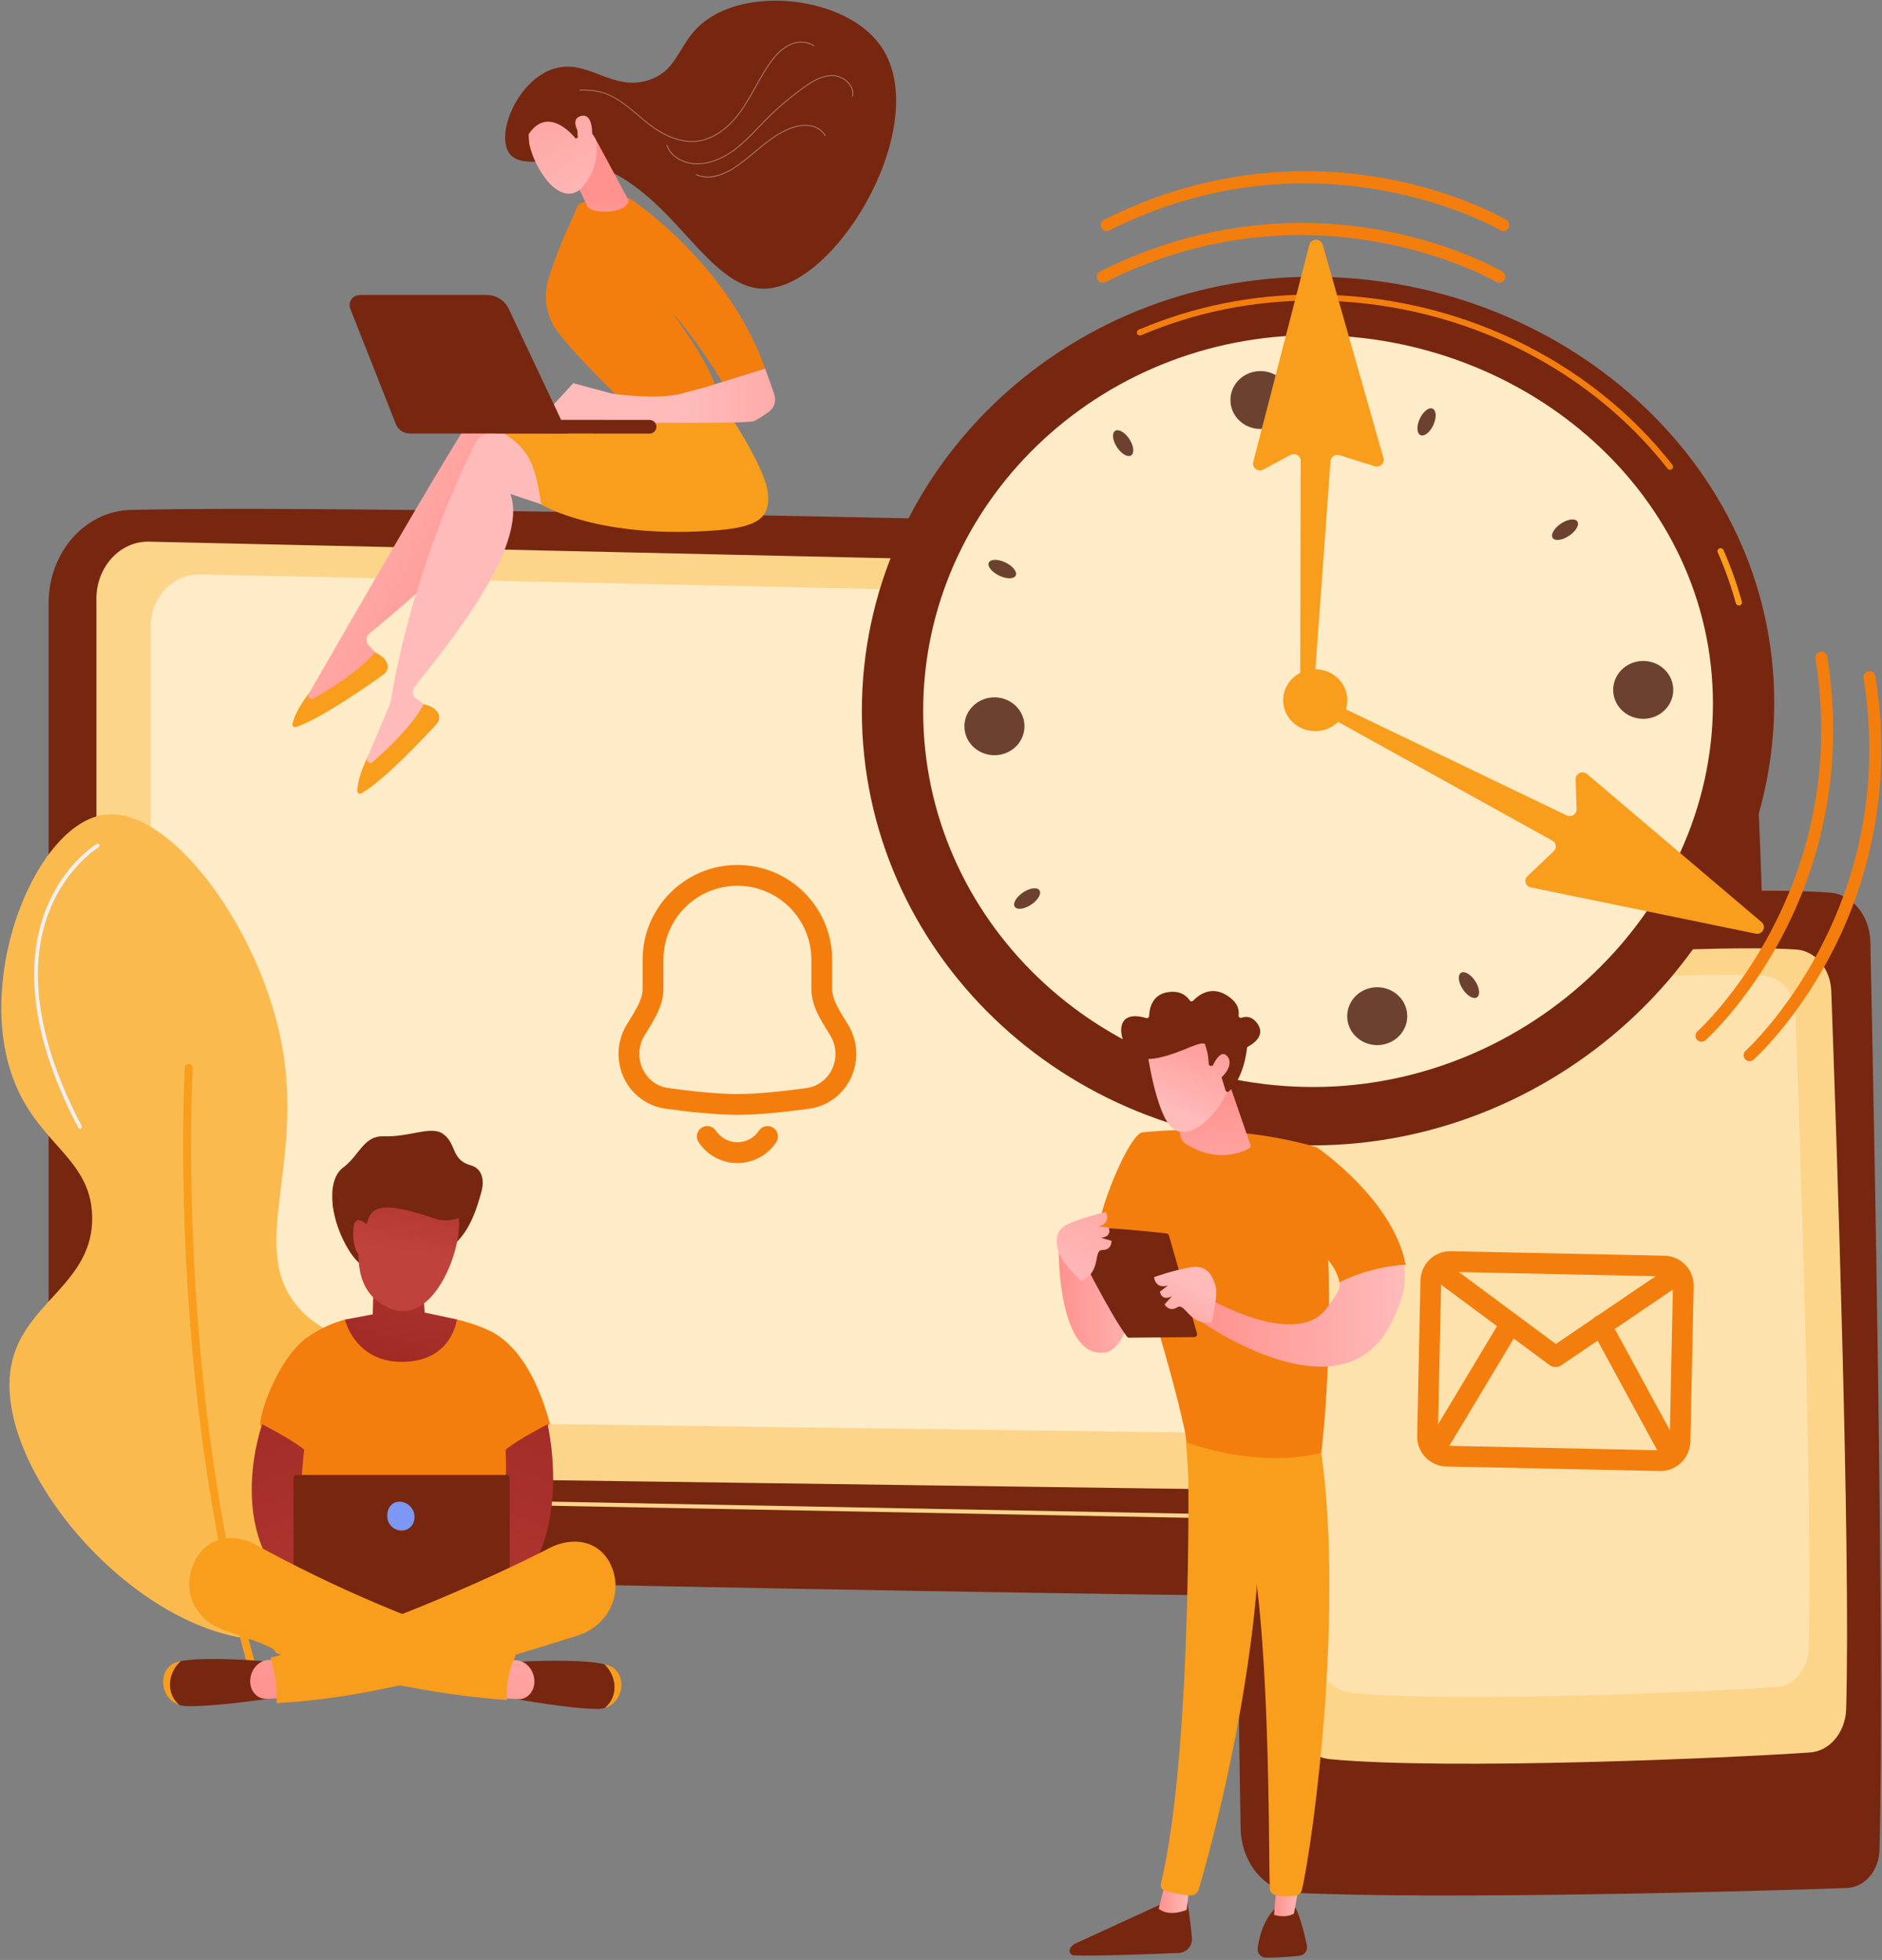 <svg width="777" height="809" viewBox="0 0 777 809" fill="none" xmlns="http://www.w3.org/2000/svg">
<rect x="0" y="0" width="777" height="809" fill="#808080" stroke="none"/>
<path d="M20.07 248.886V597.251C20.07 625.909 40.675 649.344 66.523 650.083C181.326 653.364 582.851 661.32 692.136 659.534C710.919 659.227 726.135 642.568 726.677 621.756C728.784 540.826 732.207 346.217 719.541 255.867C716.874 236.84 702.383 222.613 685.02 221.997C588.829 218.586 163.186 207.757 53.952 210.476C35.113 210.945 20.07 228.001 20.07 248.886Z" fill="#772710"/>
<path d="M39.794 247.19V578.161C39.794 594.893 51.912 608.526 67.007 608.776L676.414 617.121C691.38 617.369 703.647 604.024 703.703 587.436L704.722 259.422C704.762 247.561 696.236 237.842 685.537 237.554L61.617 223.583C49.651 223.261 39.794 233.924 39.794 247.19Z" fill="#FCD58B"/>
<path d="M62.255 258.474V558.247C62.255 573.401 73.637 585.75 87.815 585.977L660.206 593.535C674.263 593.759 685.784 581.673 685.837 566.648L686.794 269.554C686.832 258.811 678.824 250.008 668.775 249.747L82.753 237.094C71.514 236.801 62.255 246.459 62.255 258.474Z" fill="#FEEBC7"/>
<path d="M708.289 630.596C708.289 630.596 708.279 630.596 708.273 630.596L39.776 617.971C39.309 617.962 38.937 617.576 38.946 617.108C38.955 616.641 39.332 616.3 39.808 616.278L708.305 628.902C708.773 628.911 709.145 629.298 709.136 629.765C709.127 630.227 708.75 630.596 708.289 630.596Z" fill="#FCD58B"/>
<path d="M128.024 674.524C171.101 661.054 197.217 592.977 178.926 566.054C166.567 547.863 141.949 560.258 123.889 540.46C100.83 515.183 127.406 480.12 115.357 426.311C105.103 380.52 69.425 332.535 42.875 336.313C15.084 340.267 -10.243 402.011 5.243 444.675C15.313 472.421 37.401 477.652 38.052 501.895C38.808 530.026 9.461 537.535 4.601 563.806C-4.127 610.995 71.037 692.343 128.024 674.524Z" fill="#FBBA4E"/>
<path d="M103.529 688.766C103.764 688.808 104.012 688.799 104.257 688.73C105.124 688.485 105.629 687.585 105.385 686.719C72.436 569.731 79.49 442.126 79.565 440.851C79.618 439.952 78.931 439.18 78.034 439.128C77.135 439.075 76.363 439.761 76.31 440.659C76.235 441.94 69.15 570.093 102.246 687.602C102.421 688.224 102.934 688.659 103.529 688.766Z" fill="#F99D1C"/>
<path d="M32.865 465.86C33.029 465.89 33.205 465.866 33.365 465.783C33.746 465.582 33.892 465.111 33.691 464.73C20.996 440.614 8.419 405.547 20.603 375.437C27.858 357.506 40.626 349.763 40.754 349.687C41.124 349.467 41.246 348.989 41.026 348.619C40.806 348.249 40.328 348.127 39.959 348.348C39.417 348.669 26.61 356.439 19.159 374.853C12.31 391.778 9.034 421.235 32.312 465.456C32.429 465.677 32.636 465.819 32.865 465.86Z" fill="#F0F0F0"/>
<path d="M133.261 665.762C133.506 665.806 133.767 665.732 133.954 665.543C165.916 633.104 179.676 606.08 174.849 585.221C170.558 566.676 152.507 560.134 152.325 560.069C151.918 559.929 151.475 560.14 151.332 560.546C151.189 560.951 151.402 561.396 151.808 561.539C151.982 561.601 169.249 567.883 173.336 585.592C178.02 605.895 164.397 632.426 132.844 664.448C132.542 664.755 132.546 665.248 132.852 665.55C132.969 665.665 133.112 665.735 133.261 665.762Z" fill="#F0F0F0"/>
<path d="M304.44 361.32L304.44 357.028H304.44V361.32ZM349.224 435.056L353.516 435.056V435.056H349.224ZM333.585 453.357L334.175 457.609L333.585 453.357ZM304.44 455.867V460.159V455.867ZM275.294 453.357L274.705 457.609H274.705L275.294 453.357ZM259.656 435.056H255.364V435.056L259.656 435.056ZM346.555 425.339L350.241 423.141L346.555 425.339ZM304.44 361.32L304.44 365.612C321.307 365.612 334.98 379.286 334.98 396.153H339.272H343.564C343.564 374.546 326.048 357.029 304.44 357.028L304.44 361.32ZM339.272 396.153H334.98V408.127H339.272H343.564V396.153H339.272ZM346.555 425.339L342.868 427.538C344.178 429.734 344.932 432.3 344.932 435.056H349.224H353.516C353.516 430.71 352.322 426.63 350.241 423.141L346.555 425.339ZM349.224 435.056L344.932 435.056C344.932 442.187 339.86 448.154 332.996 449.106L333.585 453.357L334.175 457.609C345.481 456.041 353.516 446.27 353.516 435.056L349.224 435.056ZM333.585 453.357L332.996 449.106C324.008 450.353 312.977 451.575 304.44 451.575V455.867V460.159C313.6 460.159 325.117 458.865 334.175 457.609L333.585 453.357ZM304.44 455.867V451.575C295.902 451.575 284.871 450.353 275.884 449.106L275.294 453.357L274.705 457.609C283.762 458.865 295.28 460.159 304.44 460.159V455.867ZM275.294 453.357L275.884 449.106C269.019 448.154 263.947 442.187 263.947 435.056L259.656 435.056L255.364 435.056C255.364 446.27 263.398 456.041 274.705 457.609L275.294 453.357ZM259.656 435.056H263.947C263.947 432.3 264.701 429.734 266.011 427.537L262.325 425.339L258.638 423.141C256.558 426.631 255.364 430.71 255.364 435.056H259.656ZM269.607 408.128H273.899V396.153H269.607H265.315V408.128H269.607ZM269.607 396.153H273.899C273.899 379.286 287.573 365.612 304.44 365.612V361.32V357.028C282.832 357.028 265.315 374.546 265.315 396.153H269.607ZM262.325 425.339L266.011 427.537C267.468 425.094 269.504 422.011 271.015 418.983C272.582 415.843 273.899 412.207 273.899 408.128H269.607H265.315C265.315 410.345 264.602 412.611 263.335 415.15C262.011 417.802 260.406 420.177 258.638 423.141L262.325 425.339ZM339.272 408.127H334.98C334.98 412.207 336.296 415.843 337.864 418.983C339.375 422.011 341.411 425.094 342.868 427.538L346.555 425.339L350.241 423.141C348.473 420.177 346.868 417.802 345.544 415.15C344.276 412.61 343.564 410.345 343.564 408.127H339.272Z" fill="#F37E0D"/>
<path d="M316.88 469.098C314.206 473.12 309.633 475.771 304.44 475.771C299.248 475.771 294.675 473.12 292 469.098" stroke="#F37E0D" stroke-width="8.584" stroke-linecap="round"/>
<path d="M772.195 388.786C773.596 454.867 778.137 682.803 775.969 763.577C775.739 772.134 769.876 779.002 762.561 779.282C726.383 780.667 593.759 784.178 534.585 781.273C522.26 780.668 512.459 768.989 512.203 754.561C510.973 685.201 508.26 490.118 514.708 400.751C515.481 390.043 522.665 381.516 531.805 380.446C571.204 375.836 704.399 364.565 755.522 368.446C764.741 369.146 771.966 377.981 772.195 388.786Z" fill="#772710"/>
<path d="M756.053 409.06C758.001 462.397 764.143 639.836 762.194 705.448C761.909 715.039 755.448 722.793 747.259 723.354C713.543 725.662 598.514 730.752 549.062 726.119C540.157 725.285 533.169 716.86 532.689 706.424C530.183 652.01 522.987 486.789 524.856 421.912C525.155 411.562 532.007 403.11 540.824 402.183C577.299 398.352 699.531 389.237 741.554 391.919C749.442 392.422 755.717 399.826 756.053 409.06Z" fill="#FCD58B"/>
<g opacity="0.3">
<path d="M741.254 417.999C742.979 465.231 748.418 622.361 746.692 680.464C746.439 688.957 740.718 695.823 733.466 696.32C703.609 698.364 601.746 702.871 557.954 698.768C550.068 698.03 543.88 690.569 543.455 681.328C541.236 633.142 534.864 486.832 536.519 429.38C536.783 420.215 542.851 412.73 550.659 411.909C582.959 408.517 691.201 400.445 728.414 402.82C735.4 403.266 740.956 409.822 741.254 417.999Z" fill="white"/>
</g>
<path opacity="0.5" d="M682.787 379.992C682.787 382.019 681.436 383.692 679.705 383.798C671.16 384.321 647.089 385.802 636.331 386.532C634.21 386.676 632.546 384.446 632.947 382.005L633.016 381.589C633.291 379.924 634.471 378.67 635.915 378.515C643.186 377.736 665.129 375.574 679.666 376.181C681.413 376.255 682.787 377.947 682.787 379.992Z" fill="white"/>
<path d="M685.579 607.177H685.578L685.314 607.175L597.134 605.305C590.349 605.161 584.947 599.525 585.091 592.74L586.453 528.485C586.595 521.844 592.112 516.44 598.753 516.44L599.018 516.443L687.198 518.312C693.983 518.457 699.385 524.093 699.24 530.877L697.878 595.132C697.737 601.774 692.22 607.177 685.579 607.177ZM598.835 524.975C596.725 524.975 595.042 526.632 594.998 528.661L593.636 592.919C593.592 594.991 595.243 596.715 597.316 596.759L685.579 598.63C687.606 598.63 689.29 596.98 689.334 594.95L690.696 530.696C690.74 528.623 689.089 526.895 687.016 526.851L598.836 524.975L598.835 524.975Z" fill="#F37E0D"/>
<path d="M642.228 564.256C641.332 564.256 640.437 563.975 639.682 563.415L591.039 527.346C589.144 525.94 588.746 523.264 590.152 521.368C591.559 519.473 594.235 519.075 596.13 520.481L642.337 554.744L689.333 522.84C691.286 521.512 693.943 522.023 695.269 523.975C696.594 525.928 696.086 528.586 694.134 529.911L644.628 563.518C643.902 564.01 643.065 564.256 642.228 564.256Z" fill="#F37E0D"/>
<path d="M592.578 603.24L591.486 594.763L591.993 599.007L588.458 596.609C589.425 595.123 607.884 564.37 620.055 544.061C621.268 542.037 623.892 541.379 625.917 542.592C627.941 543.806 628.599 546.43 627.386 548.454C627.386 548.454 619.484 561.639 611.567 574.826C607.607 581.42 603.645 588.015 600.664 592.963C594.643 602.954 594.643 602.954 592.578 603.24Z" fill="#F37E0D"/>
<path d="M689.7 605.299C687.656 604.922 687.656 604.922 682.066 594.689C679.297 589.62 675.617 582.862 671.941 576.106C664.59 562.596 657.254 549.088 657.254 549.088C656.128 547.015 656.896 544.42 658.97 543.294C661.045 542.165 663.638 542.936 664.764 545.01C676.063 565.815 693.201 597.323 694.105 598.849L690.473 601.095L689.7 605.299Z" fill="#F37E0D"/>
<path d="M127.655 286.049C127.77 286.005 189.561 177.795 197.91 167.612C199.315 165.899 201.489 165.027 203.688 165.289L220.935 167.344L241.196 211.177L207.442 191.518C210.782 214.618 167.419 248.947 152.548 261.474C151.039 262.746 150.915 265.022 152.278 266.449L158.215 272.664C148.468 282.545 137.22 288.888 124.525 291.823L127.655 286.049Z" fill="url(#paint0_linear_4112_3845)"/>
<path d="M154.78 269.309C154.78 269.309 158.57 270.533 159.853 273.907C160.466 275.522 159.805 277.351 158.401 278.357C152.161 282.827 131.58 297.259 122.082 300.085C121.304 300.317 120.563 299.613 120.738 298.82C121.226 296.613 122.802 292.207 127.881 285.757L127.426 286.679C126.849 287.846 128.119 289.06 129.252 288.42C135.605 284.835 148.544 276.986 154.78 269.309Z" fill="#F99D1C"/>
<path d="M151.723 312.604C151.826 312.538 161.096 290.202 161.2 290.136C169.7 238.384 190.439 194.063 196.555 182.4C197.584 180.439 199.536 179.144 201.743 178.956L219.049 177.479L247.762 216.304L210.727 203.883C218.673 225.829 183.155 268.224 171.127 283.501C169.906 285.051 170.246 287.306 171.869 288.427L178.941 293.312C171.395 304.961 161.664 313.45 149.827 318.892L151.723 312.604Z" fill="url(#paint1_linear_4112_3845)"/>
<path d="M174.899 290.723C174.899 290.723 178.857 291.155 180.797 294.2C181.725 295.657 181.447 297.583 180.276 298.852C175.07 304.492 157.835 322.79 149.106 327.481C148.391 327.865 147.523 327.326 147.534 326.513C147.564 324.254 148.217 319.62 151.886 312.276L151.626 313.27C151.297 314.529 152.787 315.462 153.767 314.606C159.263 309.808 170.345 299.504 174.899 290.723Z" fill="#F99D1C"/>
<path d="M300.056 169.302C300.056 169.302 315.711 192.587 316.996 203.209C318.28 213.831 312.667 217.504 296.281 218.858C247.519 222.889 223.482 208.276 223.482 208.276C220.146 187.008 217.773 181.597 189.914 170.033C189.914 170.033 225.15 172.831 232.242 170.079C239.333 167.326 300.056 169.302 300.056 169.302Z" fill="#F99D1C"/>
<path d="M232.191 66.315C223.309 66.241 214.064 68.572 210.277 63.275C204.708 55.484 213.184 34.325 227.389 28.816C242.219 23.066 252.533 38.543 268.382 32.868C280.763 28.436 279.808 17.079 291.348 8.509C310.494 -5.708 348.695 -0.867 362.979 18.074C386.331 49.037 346.247 118.318 315.871 119.154C288.926 119.894 273.915 66.66 232.191 66.315Z" fill="#772710"/>
<path d="M257.716 166.219C257.716 166.219 239.486 148.86 230.512 137.362C225.661 131.147 224.137 122.965 226.381 115.407C230.478 101.603 237.759 87.307 238.423 85.082C239.441 81.671 259.882 81.813 259.882 81.813C259.882 81.813 300.107 107.919 315.911 152.141L298.162 157.667C298.162 157.667 287.659 140.047 277.282 128.844C277.282 128.844 295.238 152.565 295.87 162.276L257.716 166.219Z" fill="#F37E0D"/>
<path d="M222.982 173.071L236.68 158.167L252.501 162.427C252.501 162.427 270.945 165.285 281.501 162.427C292.058 159.57 292.058 159.57 292.058 159.57L315.913 152.143L319.659 162.731C320.611 165.419 319.655 168.404 317.33 170.056C315.266 171.522 312.848 173.134 311.306 173.809C308.164 175.183 238.938 174.243 238.938 174.243L222.982 173.071Z" fill="url(#paint2_linear_4112_3845)"/>
<path d="M245.833 57.236L259.572 82.784C258.665 88.36 244.619 88.518 242.449 85.187C242.229 84.849 242.102 84.457 242.019 84.061L233.8 66.991C233.447 65.326 238.01 59.718 239.512 58.918L244.973 56.011C247.076 54.892 238.302 54.804 245.833 57.236Z" fill="url(#paint3_linear_4112_3845)"/>
<path d="M218.03 51.242C218.03 51.242 216.479 59.873 223.263 70.848C230.047 81.822 236.803 81.327 240.235 77.413C243.667 73.499 247.778 66.981 245.907 56.035C244.037 45.089 220.373 40.235 218.03 51.242Z" fill="url(#paint4_linear_4112_3845)"/>
<path d="M237.694 57.223C237.694 57.223 226.709 42.794 218.275 55.372L218.418 59.717C218.418 59.717 212.115 63.189 213.305 53.081C214.494 42.972 218.783 32.082 231.196 35.536C243.608 38.989 250.861 42.922 252.263 51.541C253.665 60.159 246.628 58.75 246.628 58.75C246.628 58.75 243.94 52.804 240.695 52.398C237.449 51.992 238.622 56.696 238.622 56.696L237.694 57.223Z" fill="#772710"/>
<path d="M240.216 56.839C240.216 56.839 234.526 49.455 239.706 47.923C244.885 46.39 244.692 55.158 244.354 58.42L240.216 56.839Z" fill="url(#paint5_linear_4112_3845)"/>
<path d="M268.326 178.97C268.278 178.972 268.23 178.974 268.181 178.973L205.174 178.904C203.616 178.903 202.355 177.639 202.357 176.082C202.358 174.523 203.627 173.236 205.181 173.265L268.188 173.333C269.745 173.334 271.007 174.599 271.005 176.156C271.003 177.665 269.816 178.896 268.326 178.97Z" fill="#772710"/>
<path d="M148.533 121.761H201.006C204.877 121.761 208.4 123.995 210.051 127.496L234.31 178.934H169.1C166.605 178.934 164.364 177.41 163.447 175.09L144.636 127.492C143.549 124.742 145.576 121.761 148.533 121.761Z" fill="#772710"/>
<path opacity="0.39" d="M285.771 58.599C285.603 58.599 285.436 58.597 285.269 58.592C278.716 58.396 271.992 55.215 264.711 48.868C253.373 38.983 249.055 37.361 240.097 37.361C239.836 37.361 239.572 37.363 239.303 37.366L239.3 37.001C239.553 36.999 239.804 36.997 240.05 36.997C249.014 36.997 253.595 38.692 264.95 48.593C272.164 54.882 278.815 58.034 285.28 58.227C292.253 58.433 299.522 54.152 305.193 46.468C307.666 43.117 309.735 39.41 311.736 35.824C313.611 32.464 315.55 28.989 317.823 25.804C319.479 23.483 322.1 20.193 325.734 18.426C329.352 16.664 333.472 16.834 336.229 18.853L336.014 19.148C333.364 17.206 329.393 17.052 325.894 18.753C322.335 20.485 319.753 23.727 318.12 26.016C315.859 29.184 313.925 32.651 312.055 36.003C310.048 39.598 307.973 43.316 305.487 46.685C299.879 54.283 292.721 58.599 285.771 58.599Z" fill="white"/>
<path opacity="0.39" d="M287.872 67.788C287.185 67.788 286.507 67.749 285.84 67.672C281.577 67.177 276.608 64.573 275.116 59.871L275.464 59.761C276.907 64.307 281.736 66.829 285.882 67.31C291.245 67.932 297.291 65.985 302.916 61.829C306.625 59.09 309.884 55.696 313.037 52.414C314.081 51.328 315.162 50.203 316.243 49.119C320.999 44.348 326.183 39.938 331.651 36.011C335.272 33.409 339.211 31.018 343.533 31.018C343.678 31.018 343.822 31.02 343.968 31.026C346.559 31.122 349.265 32.536 350.86 34.627C352.091 36.24 352.544 38.093 352.134 39.848L351.779 39.765C352.164 38.119 351.734 36.372 350.571 34.849C349.038 32.841 346.441 31.483 343.954 31.39C339.558 31.229 335.553 33.657 331.863 36.307C326.412 40.222 321.243 44.62 316.501 49.377C315.423 50.458 314.344 51.581 313.301 52.667C310.138 55.96 306.867 59.365 303.133 62.122C298.13 65.818 292.788 67.788 287.872 67.788Z" fill="white"/>
<path opacity="0.39" d="M292.177 73.287C290.509 73.287 288.821 72.959 287.203 72.141L287.367 71.815C293.17 74.747 300.12 70.993 302.838 69.243C305.887 67.281 308.749 64.89 311.516 62.578C316.09 58.755 320.82 54.803 326.489 52.724C329.39 51.659 332.052 51.312 334.401 51.689C337.297 52.155 339.742 53.781 340.942 56.039L340.62 56.21C339.473 54.052 337.126 52.497 334.342 52.049C332.061 51.683 329.457 52.024 326.614 53.066C321.005 55.124 316.3 59.055 311.75 62.858C308.974 65.177 306.103 67.575 303.037 69.549C300.561 71.142 296.437 73.287 292.177 73.287Z" fill="white"/>
<path d="M355.826 293.507C355.826 392.51 439.119 472.768 541.866 472.768C644.613 472.768 732.508 389.003 732.508 290C732.508 190.997 644.613 114.246 541.866 114.246C439.119 114.246 355.826 194.504 355.826 293.507Z" fill="#772710"/>
<path d="M717.9 249.919C718.011 249.919 718.121 249.907 718.232 249.878C718.918 249.702 719.326 249.024 719.144 248.362C717.142 241.119 714.585 233.933 711.543 227.007C711.265 226.378 710.508 226.091 709.859 226.349C709.205 226.617 708.9 227.342 709.177 227.974C712.172 234.791 714.69 241.866 716.66 249C716.813 249.554 717.333 249.919 717.9 249.919Z" fill="#F99D1C"/>
<path d="M689.471 193.899C689.739 193.899 690.011 193.817 690.244 193.65C690.81 193.239 690.922 192.461 690.496 191.917C656.027 147.874 600.506 121.582 541.976 121.582C516.979 121.582 492.802 126.466 470.117 136.093C469.468 136.369 469.173 137.101 469.459 137.725C469.744 138.351 470.503 138.634 471.153 138.361C493.509 128.869 517.338 124.058 541.975 124.058C599.704 124.058 654.457 149.982 688.443 193.406C688.697 193.73 689.081 193.899 689.471 193.899Z" fill="#F37E0D"/>
<path d="M381.137 293.508C381.137 379.206 453.237 448.678 542.176 448.678C631.114 448.678 707.197 376.171 707.197 290.473C707.197 204.775 631.114 138.338 542.176 138.338C453.237 138.338 381.137 207.81 381.137 293.508Z" fill="#FEEBC7"/>
<path opacity="0.78" d="M666.042 285.459C666.44 292.046 672.304 297.075 679.14 296.691C685.975 296.308 691.194 290.658 690.796 284.071C690.398 277.485 684.534 272.455 677.699 272.839C670.863 273.222 665.644 278.873 666.042 285.459Z" fill="#441104"/>
<path opacity="0.78" d="M398.188 300.481C398.585 307.068 404.45 312.096 411.285 311.713C418.121 311.329 423.34 305.679 422.942 299.092C422.544 292.506 416.68 287.477 409.845 287.86C403.009 288.244 397.79 293.894 398.188 300.481Z" fill="#441104"/>
<path opacity="0.78" d="M566.369 407.688C559.632 408.873 555.17 415.096 556.4 421.586C557.63 428.077 564.088 432.378 570.824 431.192C577.56 430.006 582.023 423.784 580.793 417.294C579.562 410.803 573.105 406.502 566.369 407.688Z" fill="#441104"/>
<path opacity="0.78" d="M518.16 153.361C511.424 154.546 506.961 160.769 508.192 167.259C509.422 173.75 515.879 178.05 522.616 176.864C529.351 175.679 533.815 169.456 532.585 162.966C531.354 156.476 524.896 152.175 518.16 153.361Z" fill="#441104"/>
<path opacity="0.78" d="M478.225 414.515C476.965 417.578 477.28 420.446 478.928 420.921C480.576 421.395 482.934 419.297 484.194 416.235C485.454 413.172 485.139 410.303 483.491 409.828C481.842 409.354 479.485 411.452 478.225 414.515Z" fill="#441104"/>
<path opacity="0.78" d="M585.983 173.287C584.723 176.35 585.038 179.218 586.686 179.693C588.335 180.168 590.692 178.07 591.952 175.008C593.212 171.945 592.898 169.076 591.249 168.601C589.601 168.127 587.243 170.224 585.983 173.287Z" fill="#441104"/>
<path opacity="0.78" d="M421.961 368.659C419.234 370.647 417.957 373.256 419.11 374.486C420.263 375.717 423.408 375.103 426.136 373.116C428.863 371.128 430.139 368.52 428.987 367.29C427.833 366.059 424.688 366.672 421.961 368.659Z" fill="#441104"/>
<path opacity="0.78" d="M644.042 216.408C641.315 218.396 640.038 221.005 641.191 222.235C642.343 223.466 645.489 222.852 648.216 220.865C650.944 218.878 652.22 216.269 651.067 215.038C649.914 213.808 646.769 214.422 644.042 216.408Z" fill="#441104"/>
<path opacity="0.78" d="M414.893 232.072C411.806 230.656 408.815 230.767 408.213 232.32C407.611 233.873 409.625 236.28 412.713 237.696C415.8 239.113 418.791 239.002 419.393 237.449C419.995 235.896 417.981 233.489 414.893 232.072Z" fill="#441104"/>
<path opacity="0.78" d="M657.465 351.825C654.378 350.409 651.387 350.519 650.784 352.072C650.182 353.625 652.197 356.033 655.284 357.449C658.371 358.865 661.362 358.754 661.964 357.202C662.567 355.649 660.552 353.242 657.465 351.825Z" fill="#441104"/>
<path opacity="0.78" d="M466.146 181.05C464.271 178.295 461.655 176.893 460.304 177.919C458.952 178.945 459.377 182.01 461.252 184.766C463.127 187.521 465.744 188.922 467.094 187.897C468.446 186.87 468.021 183.805 466.146 181.05Z" fill="#441104"/>
<path opacity="0.78" d="M608.926 404.757C607.051 402.002 604.435 400.6 603.084 401.626C601.732 402.651 602.157 405.717 604.032 408.472C605.907 411.227 608.523 412.629 609.875 411.603C611.226 410.577 610.801 407.512 608.926 404.757Z" fill="#441104"/>
<path d="M547.19 288.7L646.788 336.563C648.718 337.49 650.976 336.098 650.911 334.021L650.52 321.667C650.444 319.265 653.381 317.933 655.254 319.522L727.267 380.616C729.47 382.486 727.658 385.956 724.787 385.365L632.038 366.282C629.819 365.826 629.016 363.175 630.632 361.64L641.49 351.323C642.832 350.047 642.544 347.89 640.91 346.985L544.496 293.54C543.154 292.796 542.673 291.155 543.415 289.844C544.149 288.546 545.817 288.04 547.19 288.7Z" fill="#F99D1C"/>
<path d="M716.068 380.331C716.994 380.331 717.832 379.833 718.255 378.994C718.761 377.99 718.501 376.842 717.609 376.131L701.851 363.579C701.304 363.144 700.493 363.219 700.042 363.746C699.59 364.273 699.667 365.051 700.214 365.489L715.973 378.042C694.976 373.421 645.798 363.095 644.779 362.996C644.09 362.919 643.442 363.42 643.37 364.101C643.299 364.773 643.799 365.373 644.489 365.455C645.963 365.682 683.65 373.573 715.524 380.273C715.707 380.311 715.888 380.331 716.068 380.331Z" fill="#F99D1C"/>
<path d="M536.802 283.984L536.999 190.15C536.967 188.072 534.644 186.781 532.761 187.792L521.557 193.81C519.378 194.98 516.8 193.079 517.402 190.746L540.575 101.031C541.283 98.287 545.315 98.24 546.091 100.968L571.171 189.099C571.771 191.207 569.698 193.114 567.54 192.437L553.037 187.894C551.245 187.332 549.391 188.571 549.308 190.385L542.501 284.063C542.433 285.554 541.141 286.72 539.592 286.689C538.059 286.657 536.825 285.462 536.802 283.984Z" fill="#F99D1C"/>
<path d="M563.475 180.497C563.632 180.497 563.79 180.47 563.944 180.412C564.597 180.166 564.922 179.462 564.681 178.831C564.214 177.472 554.15 141.596 545.659 111.24C545.358 110.167 544.411 109.461 543.226 109.488C542.069 109.516 541.128 110.268 540.883 111.359L536.565 130.615C536.416 131.283 536.856 131.943 537.55 132.085C538.236 132.233 538.925 131.807 539.077 131.138L543.395 111.881C548.797 131.972 561.905 178.79 562.28 179.711C562.478 180.199 562.962 180.497 563.475 180.497Z" fill="#F99D1C"/>
<path d="M543.007 301.775C550.32 301.775 556.248 296.063 556.248 289.016C556.248 281.969 550.32 276.257 543.007 276.257C535.694 276.257 529.766 281.969 529.766 289.016C529.766 296.063 535.694 301.775 543.007 301.775Z" fill="#F99D1C"/>
<path d="M455.288 116.71C455.66 116.71 456.038 116.625 456.392 116.447C542.79 73.041 617 115.927 617.739 116.364C618.912 117.057 620.421 116.671 621.115 115.502C621.809 114.333 621.424 112.822 620.255 112.127C619.474 111.663 600.782 100.698 570.855 95.112C543.259 89.959 500.614 88.714 454.18 112.044C452.964 112.655 452.473 114.136 453.085 115.351C453.517 116.213 454.386 116.71 455.288 116.71Z" fill="#F37E0D"/>
<path d="M456.93 95.357C457.302 95.357 457.68 95.272 458.034 95.094C544.432 51.688 618.642 94.574 619.381 95.011C620.554 95.704 622.063 95.318 622.757 94.149C623.451 92.98 623.066 91.469 621.897 90.774C621.116 90.31 602.424 79.345 572.498 73.759C544.902 68.606 502.256 67.361 455.823 90.691C454.607 91.302 454.116 92.783 454.727 93.998C455.159 94.86 456.028 95.357 456.93 95.357Z" fill="#F37E0D"/>
<path d="M749.626 270.739C749.514 271.094 749.48 271.48 749.543 271.871C764.793 367.349 701.476 425.119 700.835 425.69C699.82 426.6 699.731 428.154 700.636 429.169C701.54 430.185 703.097 430.274 704.113 429.37C704.792 428.766 720.895 414.265 735.269 387.428C748.525 362.682 762.606 322.409 754.409 271.094C754.194 269.751 752.931 268.835 751.587 269.05C750.636 269.201 749.898 269.88 749.626 270.739Z" fill="#F37E0D"/>
<path d="M769.483 278.76C769.371 279.115 769.337 279.501 769.4 279.892C784.649 375.37 721.332 433.14 720.692 433.711C719.677 434.62 719.588 436.175 720.493 437.19C721.397 438.205 722.954 438.295 723.97 437.391C724.648 436.786 740.752 422.285 755.125 395.449C768.382 370.703 782.463 330.43 774.266 279.115C774.051 277.771 772.788 276.856 771.444 277.071C770.492 277.222 769.755 277.901 769.483 278.76Z" fill="#F37E0D"/>
<path d="M149.322 488.163C149.135 488.518 137.345 497.194 137.345 497.194C137.345 497.194 139.949 515.82 150.521 523.175C162.145 531.262 178.561 516.514 178.561 516.514C178.561 516.514 191.625 519.62 198.573 492.425C200.167 486.186 190.966 485.659 179.861 486.808C165.542 488.289 149.322 488.163 149.322 488.163Z" fill="#772710"/>
<path d="M127.284 551.71C131.896 548.539 136.995 546.148 142.402 544.677C144.432 544.124 155.396 547.311 162.174 547.155C171.478 546.941 180.948 542.707 188.617 544.618C196.235 546.517 202.47 548.996 206.07 551.557C216.845 559.221 223.172 573.511 227.027 587.667C219.727 595.161 210.54 598.491 210.54 598.491L208.842 667.298L168.156 688.114L121.717 664.8L123.381 597.56C123.381 597.56 108.634 590.692 107.552 588.194C106.47 585.696 114.273 560.655 127.284 551.71Z" fill="#F37E0D"/>
<path d="M108.239 587.896C108.239 587.896 88.478 642.682 133.541 665.198C142.897 663.955 139.299 648.416 139.299 648.416C139.299 648.416 119.718 644.083 125.599 598.381C120.185 593.927 108.239 587.896 108.239 587.896Z" fill="url(#paint6_linear_4112_3845)"/>
<path d="M226.079 587.896C226.079 587.896 239.677 645.085 200.777 665.198C191.421 663.955 195.019 648.416 195.019 648.416C195.019 648.416 210.8 640.645 208.719 598.381C214.133 593.927 226.079 587.896 226.079 587.896Z" fill="url(#paint7_linear_4112_3845)"/>
<path d="M209.217 669.046H122.367C121.715 669.046 121.182 668.512 121.182 667.861V609.976C121.182 609.325 121.715 608.792 122.367 608.792H209.217C209.869 608.792 210.402 609.325 210.402 609.976V667.861C210.402 668.512 209.869 669.046 209.217 669.046Z" fill="#772710"/>
<path d="M249.536 686.908C239.326 684.564 215.727 685.824 215.727 685.824L214.767 688.424L213.177 701.344C213.177 701.344 235.651 705.395 246.729 705.385C247.859 705.384 248.893 705.214 249.837 704.921C250.175 704.617 250.505 704.303 250.817 703.962C255.517 698.829 254.16 691.289 249.536 686.908Z" fill="#772710"/>
<path d="M250.548 687.164C250.228 687.074 249.89 686.989 249.536 686.908C254.16 691.289 255.517 698.83 250.817 703.963C250.505 704.304 250.175 704.618 249.837 704.921C258.148 702.334 259.132 689.579 250.548 687.164Z" fill="#F99D1C"/>
<path d="M208.945 685.098L212.941 685.268C215.088 685.36 217.112 686.406 218.555 688.171C219.999 689.935 220.741 692.271 220.615 694.649C220.514 696.546 219.736 698.32 218.453 699.578C217.169 700.836 215.487 701.475 213.777 701.354L207.663 700.919L208.945 685.098Z" fill="url(#paint8_linear_4112_3845)"/>
<path d="M74.577 685.666C84.842 683.636 108.4 685.62 108.4 685.62L109.295 688.248L110.561 701.212C110.561 701.212 87.995 704.572 76.921 704.222C75.792 704.187 74.763 703.985 73.826 703.662C73.496 703.349 73.174 703.025 72.87 702.674C68.3 697.399 69.846 689.903 74.577 685.666Z" fill="#772710"/>
<path d="M73.559 685.891C73.881 685.81 74.222 685.736 74.577 685.666C69.845 689.903 68.3 697.399 72.871 702.674C73.174 703.024 73.496 703.349 73.826 703.662C65.584 700.821 64.918 688.041 73.559 685.891Z" fill="#F99D1C"/>
<path d="M115.196 685.101L111.197 685.149C109.049 685.174 107 686.158 105.513 687.878C104.026 689.598 103.226 691.909 103.292 694.291C103.346 696.19 104.079 697.987 105.331 699.284C106.583 700.582 108.249 701.272 109.961 701.203L116.084 700.956L115.196 685.101Z" fill="url(#paint9_linear_4112_3845)"/>
<path d="M252.392 646.403C247.761 635.746 236.436 634.016 226.797 638.999C226.629 639.22 165.582 670.507 111.747 684.219C113.288 689.16 114.08 694.417 114.253 699.585C114.284 700.736 114.265 701.871 114.198 702.992C155.482 700.871 200.288 687.103 238.789 675.003C250.728 671.153 257.524 658.215 252.392 646.403Z" fill="#F99D1C"/>
<path d="M209.24 700.395C209.078 694.438 210.236 688.893 212.714 683.76C212.784 683.525 212.869 683.299 212.944 683.067C209.87 682.115 205.898 680.825 200.681 679.055C162.453 665.972 133.289 652.762 105.455 637.555C94.642 631.648 82.347 635.607 78.886 648.401C75.796 659.823 82.581 669.575 92.88 673.002C123.691 683.254 107.649 680.407 117.711 683.645C144.736 692.002 178.364 699.613 209.304 701.692C209.281 701.259 209.254 700.826 209.24 700.395Z" fill="#F99D1C"/>
<path d="M142.403 544.677C142.403 544.677 146.514 562.494 166.475 562.124C186.806 561.754 188.618 544.619 188.618 544.619L175.337 541.777L174.228 526.979L154.251 528.459L153.881 542.517L142.403 544.677Z" fill="url(#paint10_linear_4112_3845)"/>
<path d="M157.054 485.053C157.054 485.053 134.161 529.4 161.318 540.159C180.473 547.747 192.483 510.709 188.901 500.677C183.362 485.166 179.715 487.007 179.715 487.007L157.054 485.053Z" fill="url(#paint11_linear_4112_3845)"/>
<path d="M194.41 481.018C205.72 484.126 196.054 508.655 179.027 502.854C161.999 497.054 155.308 497.138 152.654 501.814C150.001 506.49 149.431 523.094 143.674 514.887C137.361 505.89 133.842 487.829 141.581 482.007C148.497 476.804 150.112 468.737 158.407 469.017C169.418 469.388 177.934 464.507 182.904 468.027C188.612 472.07 186.088 478.73 194.41 481.018Z" fill="#772710"/>
<path d="M151.607 505.627C151.607 505.627 146.724 500.373 145.943 506.705C145.161 513.037 147.67 521.192 150.61 516.722C153.55 512.252 151.607 505.627 151.607 505.627Z" fill="url(#paint12_linear_4112_3845)"/>
<path d="M171.054 625.11C171.528 628.306 169.815 631.208 166.618 631.681C163.421 632.154 160.447 629.946 159.974 626.749C159.5 623.553 160.964 620.378 164.16 619.905C167.357 619.432 170.581 621.913 171.054 625.11Z" fill="#7D97F4"/>
<path d="M437.081 516.977C437.081 516.977 437.081 561.825 456.743 558.169C468.756 555.935 475.869 507.622 475.869 507.622C475.869 507.622 463.44 479.937 462.052 488.999C451.962 554.876 444.446 504.456 437.081 516.977Z" fill="url(#paint13_linear_4112_3845)"/>
<path d="M489.889 783.179C489.889 783.179 491.374 791.584 492.102 799.904C492.386 803.155 489.88 805.979 486.618 806.115C475.538 806.576 451.838 807.473 443.333 807.094C442.055 807.037 441.219 805.728 441.692 804.539C442.089 803.542 442.854 802.737 443.828 802.289L482.977 784.296L489.889 783.179Z" fill="#772710"/>
<path d="M491.105 778.24L489.912 788.294C489.912 788.294 483.054 791.486 478.371 787.891L481.211 776.688L491.105 778.24Z" fill="url(#paint14_linear_4112_3845)"/>
<path d="M490.209 589.232C490.724 591.857 492.975 720.246 479.251 777.782C479.027 778.721 479.503 779.689 480.397 780.054C482.502 780.914 486.628 782.159 491.574 782.325C493.105 782.377 494.478 781.381 494.91 779.911C498.833 766.562 517.631 699.679 520.083 635.788C522.824 564.395 520.083 633.357 520.083 633.357L518.476 589.227L490.209 589.232Z" fill="#F99D1C"/>
<path d="M534.923 787.562C534.923 787.562 537.287 791.806 539.574 803.081C539.987 805.117 538.565 807.066 536.497 807.269C532.838 807.629 527.206 808.092 522.695 808.06C520.615 808.046 518.992 806.235 519.242 804.171C519.742 800.055 521.299 793.303 526.108 788.04L534.923 787.562Z" fill="#772710"/>
<path d="M536.999 774.633L534.212 789.836C534.212 789.836 531.456 791.886 526.005 790.4L527.335 774.042L536.999 774.633Z" fill="url(#paint15_linear_4112_3845)"/>
<path d="M544.529 593.172C555.754 660.911 542.094 760.595 537.488 780.106C537.206 781.3 536.241 782.215 535.031 782.416C532.975 782.757 529.589 783.035 526.252 782.065C525.102 781.732 524.294 780.694 524.247 779.498C523.629 763.724 524.742 666.889 514.283 628.619C513.753 626.679 512.569 624.988 510.93 623.823L490.631 609.392L489.075 586.066L544.529 593.172Z" fill="#F99D1C"/>
<path d="M471.771 467.376C512.755 463.278 543.759 473.65 543.759 473.65C553.786 532.154 545.513 599.635 545.513 599.635C519.472 606.464 490.096 595.459 490.096 595.459C485.768 571.006 467.733 514.541 467.733 514.541C459.516 513.521 451.804 517.672 453.577 506.265C455.35 494.858 466.609 467.893 471.771 467.376Z" fill="#F37E0D"/>
<path d="M530.857 506.22L543.759 473.649C543.759 473.649 575.178 494.997 580.345 522.064C574.408 522.501 563.606 524.045 553.032 529.384C550.708 516.604 530.857 506.22 530.857 506.22Z" fill="#F37E0D"/>
<path d="M500.668 536.868C500.668 536.868 535.944 556.804 547.846 539.781C550.317 536.246 553.64 532.733 553.032 529.384C563.606 524.045 573.677 522.501 579.614 522.063C581.172 530.223 578.347 538.902 573.552 547.673C552.703 585.812 496 545.565 496 545.565L500.668 536.868Z" fill="url(#paint16_linear_4112_3845)"/>
<path d="M494.198 550.393L482.624 509.976C482.493 509.517 482.102 509.183 481.628 509.128C479.531 508.883 473.455 508.196 466.44 507.603C457.99 506.888 448.177 506.309 442.313 506.802C441.479 506.871 440.975 507.753 441.346 508.503C444.68 515.25 458.397 542.692 465.266 551.682C465.494 551.98 465.845 552.154 466.22 552.15L493.072 551.9C493.853 551.894 494.413 551.144 494.198 550.393Z" fill="#772710"/>
<path d="M500.256 545.844C500.256 545.844 502.938 534.817 501.856 530.905C500.775 526.992 498.678 521.962 491.692 523.08C484.706 524.197 476.464 527.141 476.464 527.141C476.464 527.141 476.881 532.237 482.191 530.592L478.898 533.14C478.898 533.14 479.369 537.221 483.854 535.041L480.791 538.419C480.791 538.419 482.717 541.771 486.017 539.622C489.316 537.472 490.898 547.173 500.256 545.844Z" fill="url(#paint17_linear_4112_3845)"/>
<path d="M446.373 528.785C446.373 528.785 438.243 520.867 437.081 516.977C435.919 513.088 435.023 507.713 441.536 504.948C448.049 502.184 456.595 500.3 456.595 500.3C456.595 500.3 458.949 504.838 453.577 506.266L457.72 506.676C457.72 506.676 459.489 510.383 454.531 510.918L458.92 512.154C458.92 512.154 459.069 516.017 455.131 515.948C451.194 515.88 455.007 524.939 446.373 528.785Z" fill="url(#paint18_linear_4112_3845)"/>
<path d="M505.59 441.686L516.293 472.638C516.47 473.151 516.259 473.719 515.785 473.981C512.867 475.594 502.356 480.256 489.689 472.225C488.37 471.389 487.472 470.024 487.271 468.475L483.805 441.686L505.59 441.686Z" fill="url(#paint19_linear_4112_3845)"/>
<path d="M473.631 434.027C473.631 434.027 477.09 458.838 483.552 465.192C490.014 471.547 501.435 462.483 507.478 449.144L500.665 424.583L473.631 434.027Z" fill="url(#paint20_linear_4112_3845)"/>
<path d="M500.142 439.972C499.589 440.089 499.064 439.689 499.037 439.124C498.956 437.407 498.664 433.995 497.613 431.584C497.613 431.584 498.531 429.248 491.413 432.19C484.295 435.131 473.616 439.43 467.975 435.643C462.474 431.952 458.176 415.763 473.254 420.222C473.827 420.392 474.412 419.981 474.429 419.383C474.502 416.802 475.359 410.935 481.521 409.653C487.286 408.455 490.086 411.288 491.19 412.939C491.515 413.424 492.204 413.485 492.604 413.06C494.501 411.048 499.519 406.863 505.906 410.494C511.167 413.486 511.677 416.966 511.37 419.072C511.27 419.754 511.918 420.289 512.57 420.066C514.337 419.461 517.092 419.335 519.358 422.858C522.492 427.729 516.957 431.109 515.312 431.975C515.042 432.117 514.857 432.379 514.824 432.682C514.57 435.022 513.161 445.2 507.452 450.438C506.958 450.892 506.153 450.662 505.958 450.02L502.976 440.224C502.838 439.77 502.374 439.496 501.909 439.595L500.142 439.972Z" fill="#772710"/>
<path d="M499.864 441.872C499.864 441.872 503.273 432.313 506.604 435.871C509.936 439.428 504.61 445.963 500.284 446.87L499.864 441.872Z" fill="url(#paint21_linear_4112_3845)"/>
<defs>
<linearGradient id="paint0_linear_4112_3845" x1="112.845" y1="195.401" x2="210.261" y2="251.005" gradientUnits="userSpaceOnUse">
<stop stop-color="#FEBBBA"/>
<stop offset="1" stop-color="#FF928E"/>
</linearGradient>
<linearGradient id="paint1_linear_4112_3845" x1="122.268" y1="209.266" x2="-211.044" y2="0.608" gradientUnits="userSpaceOnUse">
<stop stop-color="#FEBBBA"/>
<stop offset="1" stop-color="#FF928E"/>
</linearGradient>
<linearGradient id="paint2_linear_4112_3845" x1="283.466" y1="163.35" x2="380.508" y2="163.35" gradientUnits="userSpaceOnUse">
<stop stop-color="#FEBBBA"/>
<stop offset="1" stop-color="#FF928E"/>
</linearGradient>
<linearGradient id="paint3_linear_4112_3845" x1="243.968" y1="116.967" x2="246.211" y2="82.013" gradientUnits="userSpaceOnUse">
<stop stop-color="#FEBBBA"/>
<stop offset="1" stop-color="#FF928E"/>
</linearGradient>
<linearGradient id="paint4_linear_4112_3845" x1="247.273" y1="87.394" x2="205.047" y2="6.584" gradientUnits="userSpaceOnUse">
<stop stop-color="#FEBBBA"/>
<stop offset="1" stop-color="#FF928E"/>
</linearGradient>
<linearGradient id="paint5_linear_4112_3845" x1="256.938" y1="82.343" x2="214.712" y2="1.533" gradientUnits="userSpaceOnUse">
<stop stop-color="#FEBBBA"/>
<stop offset="1" stop-color="#FF928E"/>
</linearGradient>
<linearGradient id="paint6_linear_4112_3845" x1="98.142" y1="573.165" x2="175.458" y2="759.927" gradientUnits="userSpaceOnUse">
<stop stop-color="#A22B25"/>
<stop offset="1" stop-color="#C0423C"/>
</linearGradient>
<linearGradient id="paint7_linear_4112_3845" x1="235.206" y1="572.764" x2="157.89" y2="759.526" gradientUnits="userSpaceOnUse">
<stop stop-color="#A22B25"/>
<stop offset="1" stop-color="#C0423C"/>
</linearGradient>
<linearGradient id="paint8_linear_4112_3845" x1="241.11" y1="619.063" x2="196.513" y2="739.861" gradientUnits="userSpaceOnUse">
<stop stop-color="#FEBBBA"/>
<stop offset="1" stop-color="#FF928E"/>
</linearGradient>
<linearGradient id="paint9_linear_4112_3845" x1="151.757" y1="582.66" x2="107.136" y2="703.522" gradientUnits="userSpaceOnUse">
<stop stop-color="#FEBBBA"/>
<stop offset="1" stop-color="#FF928E"/>
</linearGradient>
<linearGradient id="paint10_linear_4112_3845" x1="161.831" y1="558.546" x2="185.692" y2="470.011" gradientUnits="userSpaceOnUse">
<stop stop-color="#A22B25"/>
<stop offset="1" stop-color="#C0423C"/>
</linearGradient>
<linearGradient id="paint11_linear_4112_3845" x1="175.39" y1="466.543" x2="167.855" y2="517.403" gradientUnits="userSpaceOnUse">
<stop stop-color="#A22B25"/>
<stop offset="1" stop-color="#C0423C"/>
</linearGradient>
<linearGradient id="paint12_linear_4112_3845" x1="155.83" y1="463.644" x2="148.296" y2="514.504" gradientUnits="userSpaceOnUse">
<stop stop-color="#A22B25"/>
<stop offset="1" stop-color="#C0423C"/>
</linearGradient>
<linearGradient id="paint13_linear_4112_3845" x1="475.869" y1="522.779" x2="437.081" y2="522.779" gradientUnits="userSpaceOnUse">
<stop stop-color="#FEBBBA"/>
<stop offset="1" stop-color="#FF928E"/>
</linearGradient>
<linearGradient id="paint14_linear_4112_3845" x1="491.105" y1="783.144" x2="478.371" y2="783.144" gradientUnits="userSpaceOnUse">
<stop stop-color="#FEBBBA"/>
<stop offset="1" stop-color="#FF928E"/>
</linearGradient>
<linearGradient id="paint15_linear_4112_3845" x1="536.999" y1="782.491" x2="526.005" y2="782.491" gradientUnits="userSpaceOnUse">
<stop stop-color="#FEBBBA"/>
<stop offset="1" stop-color="#FF928E"/>
</linearGradient>
<linearGradient id="paint16_linear_4112_3845" x1="580.044" y1="543.079" x2="496" y2="543.079" gradientUnits="userSpaceOnUse">
<stop stop-color="#FEBBBA"/>
<stop offset="1" stop-color="#FF928E"/>
</linearGradient>
<linearGradient id="paint17_linear_4112_3845" x1="491.275" y1="529.907" x2="474.322" y2="568.21" gradientUnits="userSpaceOnUse">
<stop stop-color="#FEBBBA"/>
<stop offset="1" stop-color="#FF928E"/>
</linearGradient>
<linearGradient id="paint18_linear_4112_3845" x1="435.439" y1="529.439" x2="484.416" y2="457.857" gradientUnits="userSpaceOnUse">
<stop stop-color="#FEBBBA"/>
<stop offset="1" stop-color="#FF928E"/>
</linearGradient>
<linearGradient id="paint19_linear_4112_3845" x1="508.883" y1="517.54" x2="498.836" y2="450.982" gradientUnits="userSpaceOnUse">
<stop stop-color="#FEBBBA"/>
<stop offset="1" stop-color="#FF928E"/>
</linearGradient>
<linearGradient id="paint20_linear_4112_3845" x1="483.542" y1="458.347" x2="499.722" y2="419.674" gradientUnits="userSpaceOnUse">
<stop stop-color="#FEBBBA"/>
<stop offset="1" stop-color="#FF928E"/>
</linearGradient>
<linearGradient id="paint21_linear_4112_3845" x1="495.931" y1="459.426" x2="510.488" y2="424.632" gradientUnits="userSpaceOnUse">
<stop stop-color="#FEBBBA"/>
<stop offset="1" stop-color="#FF928E"/>
</linearGradient>
</defs>
</svg>
